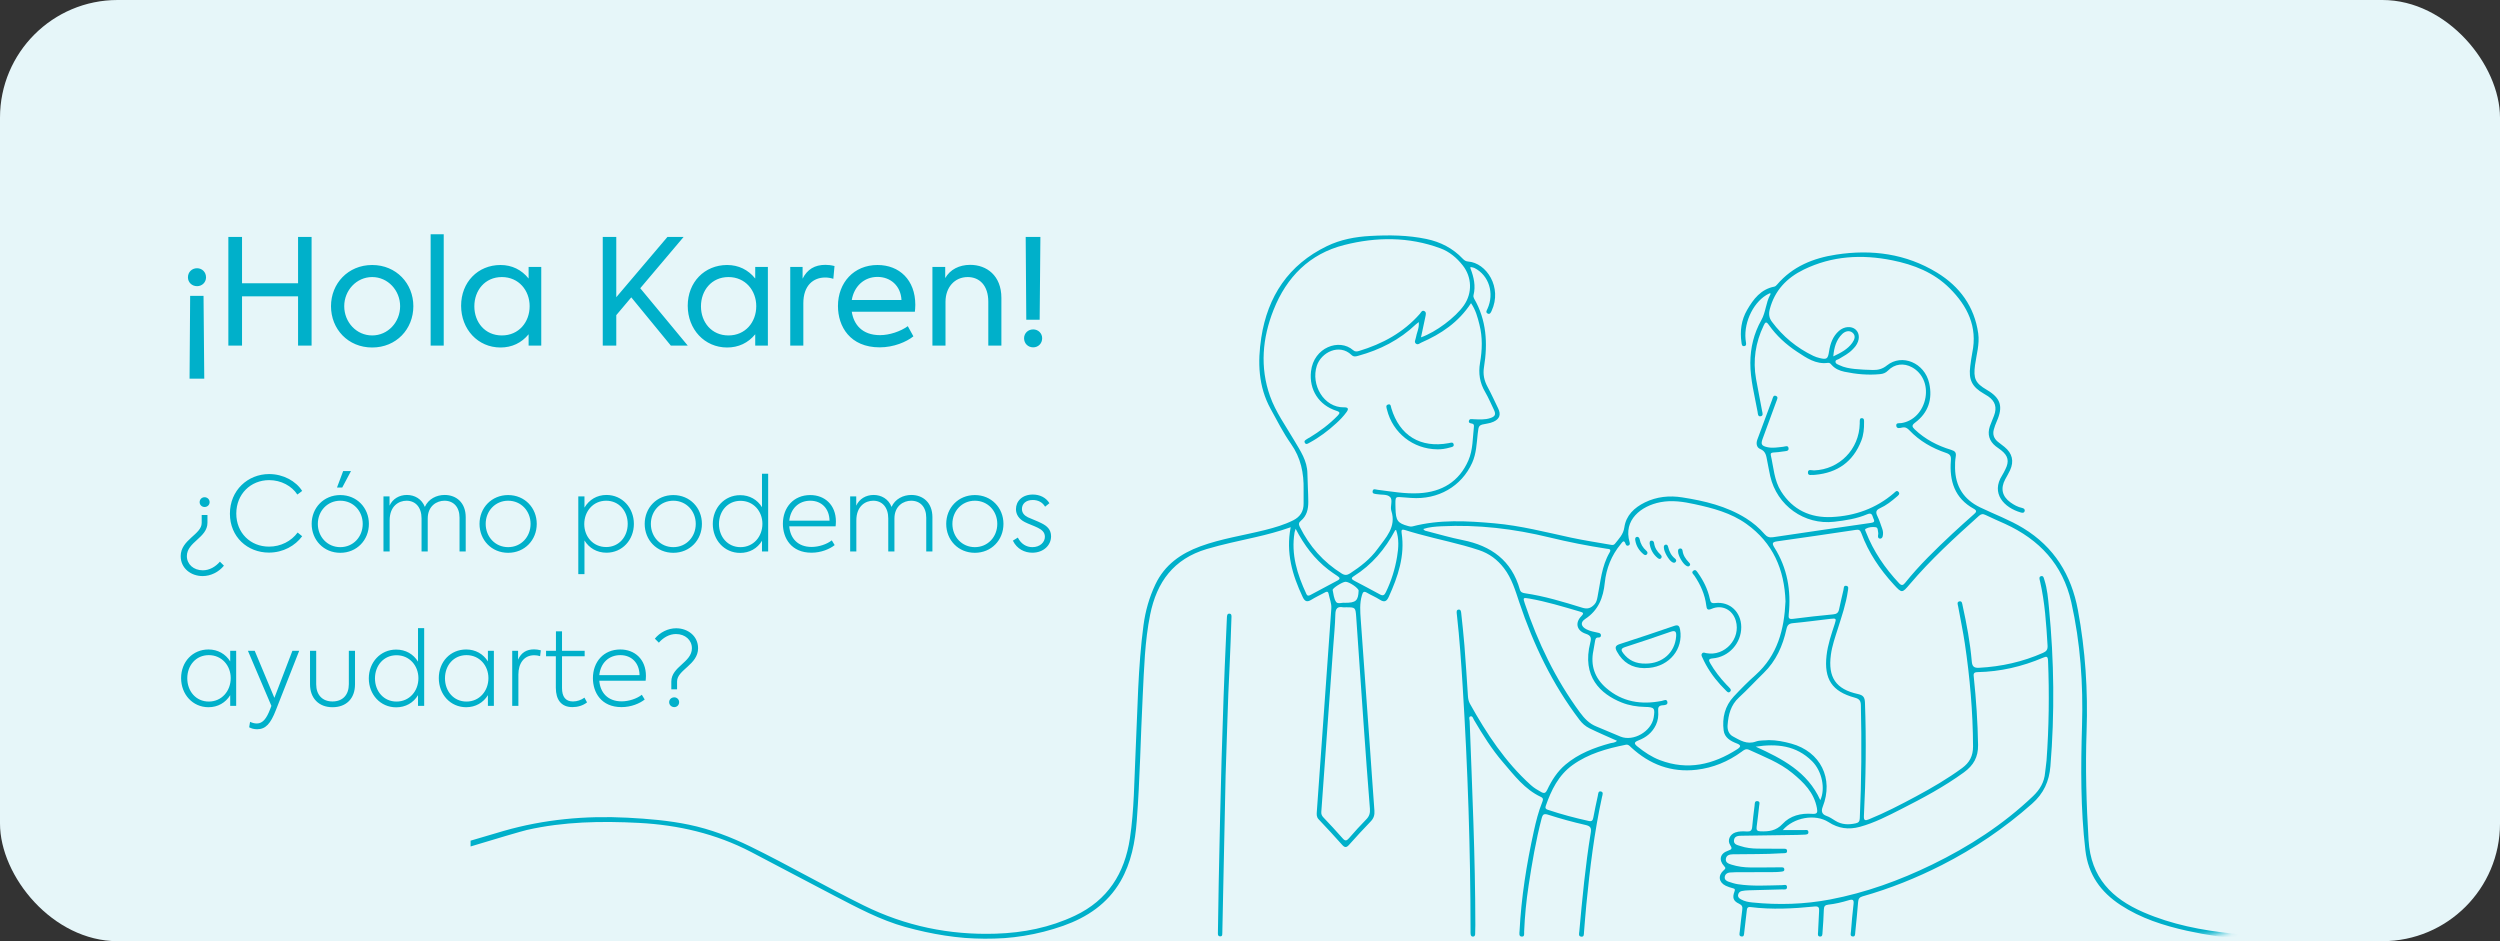 
<svg width="340" height="128" viewBox="0 0 340 128" fill="none" xmlns="http://www.w3.org/2000/svg">
	<rect x="0" y="0" width="340" height="128" fill="#333333" stroke="none"/>
	<rect width="340" height="128" rx="16" fill="#E6F6F9"/>
	<mask id="mask0" mask-type="alpha" maskUnits="userSpaceOnUse" x="0" y="0" width="312" height="128">
	<rect width="312" height="128" rx="16" fill="#E6F6F9"/>
	</mask>
	<g mask="url(#mask0)">
	<g clip-path="url(#clip0)">
	<path d="M19.059 128.333C21.319 126.875 66.995 113.433 68.5 113.005C74.013 111.422 79.629 110.909 85.342 111.207C88.151 111.357 90.946 111.584 93.709 112.161C96.633 112.771 99.396 113.829 102.069 115.133C107.259 117.677 112.269 120.571 117.453 123.134C123.134 125.943 129.118 127.183 135.419 126.981C139.169 126.865 142.778 126.151 146.2 124.529C150.654 122.413 152.952 118.793 153.669 114.011C154.25 110.13 154.25 106.218 154.437 102.311C154.715 96.543 154.753 90.762 155.515 85.026C155.773 83.092 156.303 81.223 157.142 79.458C158.401 76.817 160.583 75.28 163.249 74.3C166.096 73.255 169.098 72.82 172.022 72.087C173.352 71.75 174.663 71.373 175.889 70.757C176.838 70.277 177.309 69.518 177.29 68.454C177.277 67.831 177.277 67.208 177.29 66.591C177.335 64.34 176.916 62.263 175.573 60.362C174.521 58.87 173.688 57.215 172.803 55.606C171.125 52.55 171.022 49.254 171.532 45.925C172.403 40.286 175.25 36.004 180.447 33.48C182.3 32.578 184.314 32.201 186.36 32.091C188.917 31.948 191.467 31.974 193.984 32.5C195.895 32.896 197.58 33.752 198.942 35.193C199.149 35.407 199.355 35.549 199.672 35.569C202.138 35.744 204.352 39.066 202.854 42.291C202.751 42.518 202.609 42.823 202.286 42.622C202.028 42.46 202.189 42.22 202.293 42.006C203.261 39.871 202.493 37.451 200.537 36.451C200.427 36.393 200.292 36.38 200.175 36.347C200.111 36.335 200.04 36.328 199.975 36.315C199.982 36.38 199.988 36.451 199.988 36.516C200.44 37.691 200.718 38.891 200.395 40.156C200.363 40.293 200.401 40.474 200.472 40.598C202.17 43.531 202.351 46.691 201.822 49.935C201.66 50.915 201.847 51.758 202.306 52.608C202.822 53.562 203.268 54.555 203.745 55.535C204.158 56.378 203.958 56.975 203.113 57.358C202.854 57.475 202.577 57.553 202.299 57.598C201.086 57.806 201.105 57.799 200.969 58.993C200.821 60.33 200.782 61.686 200.214 62.945C198.762 66.156 195.585 67.986 191.919 67.72C191.686 67.701 191.454 67.675 191.221 67.668C189.698 67.597 189.749 67.266 189.788 69.115C189.827 70.822 190.079 71.146 191.499 71.542C191.699 71.6 191.893 71.646 192.106 71.588C195.792 70.627 199.523 70.841 203.255 71.172C206.786 71.484 210.214 72.373 213.668 73.119C215.456 73.502 217.27 73.774 219.071 74.092C219.278 74.131 219.478 74.151 219.633 73.949C220.162 73.268 220.769 72.71 220.911 71.724C221.143 70.095 222.254 69.044 223.7 68.33C225.314 67.539 227.044 67.37 228.767 67.642C231.808 68.116 234.797 68.823 237.463 70.491C238.412 71.088 239.258 71.802 239.987 72.645C240.31 73.022 240.639 73.132 241.13 73.061C245.565 72.399 250.007 71.756 254.448 71.114C254.79 71.062 255.016 70.978 254.809 70.582C254.629 70.231 254.667 69.628 253.957 69.933C252.518 70.549 250.981 70.783 249.445 70.958C245.384 71.419 241.659 68.752 240.749 64.749C240.594 64.067 240.484 63.373 240.342 62.692C240.207 62.049 240.187 61.387 239.387 61.063C238.903 60.868 238.799 60.317 239 59.778C239.677 57.961 240.349 56.138 241.027 54.321C241.111 54.094 241.162 53.718 241.504 53.834C241.898 53.971 241.685 54.308 241.595 54.561C240.975 56.261 240.349 57.961 239.723 59.661C239.445 60.414 239.568 60.635 240.336 60.81C241.059 60.979 241.769 60.836 242.492 60.764C242.763 60.739 243.196 60.505 243.247 60.972C243.293 61.394 242.821 61.342 242.544 61.394C242.085 61.478 241.621 61.511 241.162 61.543C240.904 61.562 240.768 61.653 240.833 61.926C241.214 63.581 241.278 65.332 242.227 66.825C243.835 69.362 246.23 70.452 249.129 70.316C252.266 70.166 255.139 69.154 257.566 67.065C257.753 66.903 257.953 66.611 258.205 66.903C258.438 67.175 258.166 67.376 257.973 67.539C257.269 68.149 256.533 68.733 255.687 69.115C255.126 69.368 255.068 69.667 255.326 70.192C255.597 70.751 255.784 71.347 255.991 71.931C256.107 72.256 256.126 72.593 256.049 72.924C256.004 73.112 255.888 73.268 255.675 73.255C255.442 73.242 255.397 73.067 255.41 72.866C255.423 72.71 255.468 72.548 255.429 72.405C255.371 72.146 255.423 71.743 255.081 71.698C254.629 71.639 254.145 71.685 253.731 71.918C253.576 72.003 253.699 72.204 253.757 72.34C254.79 74.981 256.352 77.272 258.283 79.329C258.599 79.659 258.812 79.621 259.083 79.283C261.026 76.856 263.26 74.702 265.526 72.58C266.488 71.678 267.475 70.809 268.457 69.933C268.76 69.667 268.922 69.459 268.444 69.2C265.829 67.766 265.1 65.404 265.319 62.627C265.364 62.017 265.229 61.783 264.648 61.589C262.769 60.953 261.071 59.986 259.683 58.526C259.399 58.227 259.128 58.046 258.676 58.15C258.418 58.208 257.953 58.351 257.895 57.922C257.831 57.455 258.302 57.578 258.58 57.54C260.239 57.293 261.543 55.917 261.866 54.062C262.162 52.329 261.452 50.733 260.039 49.954C258.915 49.338 257.676 49.474 256.772 50.395C256.449 50.72 256.114 50.843 255.687 50.882C254.054 51.044 252.44 50.889 250.846 50.558C250.174 50.415 249.568 50.156 249.103 49.63C248.967 49.474 248.844 49.312 248.593 49.351C246.934 49.578 245.675 48.669 244.403 47.839C242.905 46.853 241.588 45.652 240.549 44.173C240.187 43.654 240.058 43.855 239.858 44.277C238.748 46.587 238.373 49.007 238.825 51.538C239.084 52.991 239.38 54.438 239.645 55.891C239.697 56.151 239.845 56.534 239.458 56.612C239.058 56.69 239.077 56.274 239.032 56.015C238.632 53.802 238.038 51.615 238.044 49.338C238.057 47.281 238.528 45.334 239.542 43.537C240.149 42.466 240.149 41.182 240.736 40.111C240.788 40.033 240.846 39.949 240.749 39.884C240.717 39.864 240.633 39.916 240.575 39.936C238.593 40.883 237.166 43.667 237.392 46.133C237.405 46.262 237.424 46.392 237.444 46.515C237.476 46.749 237.541 47.028 237.211 47.073C236.889 47.112 236.869 46.807 236.843 46.587C236.617 45.029 236.811 43.524 237.605 42.155C238.464 40.675 239.471 39.339 241.304 38.982C241.44 38.956 241.575 38.833 241.672 38.716C243.79 36.231 246.611 35.102 249.71 34.628C254.545 33.882 259.199 34.492 263.441 37.081C266.514 38.962 268.515 41.675 269.038 45.334C269.244 46.801 268.799 48.215 268.605 49.649C268.36 51.486 268.644 52.108 270.213 53.023C272.098 54.127 272.459 55.288 271.555 57.312C271.4 57.663 271.265 58.033 271.162 58.403C270.974 59.071 271.168 59.629 271.697 60.07C271.994 60.317 272.317 60.537 272.614 60.784C273.673 61.647 273.938 62.724 273.363 63.963C273.169 64.385 272.924 64.787 272.705 65.196C272.046 66.423 272.291 67.513 273.421 68.324C273.905 68.668 274.422 68.96 275.016 69.083C275.235 69.128 275.422 69.265 275.351 69.518C275.274 69.784 275.035 69.758 274.835 69.699C272.543 69.044 270.729 67.091 272.291 64.651C272.459 64.392 272.588 64.106 272.73 63.827C273.279 62.743 273.118 61.997 272.162 61.238C271.923 61.044 271.652 60.881 271.413 60.687C270.535 59.986 270.258 59.058 270.619 57.981C270.787 57.494 271.007 57.02 271.187 56.534C271.614 55.418 271.355 54.568 270.387 53.899C270.193 53.77 269.993 53.653 269.793 53.536C268.198 52.621 267.708 51.641 267.953 49.812C268.037 49.195 268.108 48.579 268.231 47.969C268.967 44.426 267.572 41.623 265.164 39.215C263.008 37.061 260.277 35.991 257.34 35.4C253.208 34.57 249.167 34.79 245.32 36.659C243.009 37.782 241.349 39.501 240.685 42.071C240.523 42.7 240.588 43.232 240.975 43.751C242.473 45.763 244.345 47.307 246.598 48.391C246.876 48.527 247.172 48.624 247.476 48.696C248.444 48.929 248.593 48.806 248.748 47.813C248.909 46.742 249.258 45.743 250.097 45.003C250.807 44.374 251.801 44.316 252.369 44.822C252.95 45.347 252.95 46.269 252.35 47.08C252.227 47.242 252.079 47.391 251.937 47.541C251.407 48.092 250.736 48.429 250.097 48.819C249.916 48.929 249.58 48.929 249.632 49.247C249.671 49.5 249.948 49.559 250.155 49.662C250.813 49.987 251.536 50.103 252.247 50.181C253.066 50.266 253.893 50.298 254.719 50.318C255.416 50.331 256.017 50.188 256.624 49.695C258.67 48.053 261.749 49.344 262.369 52.108C262.853 54.263 262.259 56.125 260.458 57.475C259.974 57.838 260.019 58.033 260.407 58.403C261.827 59.752 263.512 60.622 265.358 61.18C265.887 61.342 266.075 61.55 265.978 62.108C265.894 62.614 265.874 63.139 265.887 63.658C265.933 66.144 267.049 67.921 269.315 69.012C271.265 69.952 273.311 70.699 275.171 71.834C279.36 74.391 281.704 78.174 282.595 82.962C283.608 88.413 283.97 93.896 283.776 99.437C283.602 104.381 283.744 109.319 284.047 114.27C284.357 119.357 287.217 122.206 291.516 124.068C295.37 125.742 299.45 126.521 303.588 126.962C310.263 127.676 316.932 127.598 323.588 126.676C329.953 125.794 336.099 124.042 342.135 121.875C347.99 119.779 353.749 117.411 359.733 115.704C364.187 114.439 368.719 113.569 373.342 113.245C373.555 113.232 373.897 113.05 373.961 113.465C374.026 113.881 373.703 113.829 373.458 113.848C365.362 114.406 357.706 116.749 350.166 119.578C344.394 121.745 338.63 123.945 332.645 125.495C326.519 127.085 320.302 127.935 313.975 128.026C308.417 128.104 302.885 127.792 297.436 126.586C294.247 125.878 291.155 124.892 288.392 123.082C285.713 121.323 284.002 118.974 283.615 115.659C282.95 110.001 282.988 104.336 283.156 98.658C283.324 93.013 282.937 87.426 281.697 81.905C280.542 76.772 277.359 73.385 272.698 71.25C271.807 70.841 270.897 70.465 270.019 70.03C269.651 69.849 269.419 69.907 269.128 70.166C265.836 73.119 262.576 76.097 259.709 79.478C258.683 80.685 258.657 80.704 257.547 79.491C255.662 77.434 254.112 75.15 253.144 72.515C252.983 72.074 252.802 71.996 252.363 72.068C248.819 72.6 245.268 73.119 241.717 73.618C241.091 73.709 240.93 73.846 241.317 74.462C243.073 77.246 243.609 80.308 243.267 83.553C243.209 84.072 243.293 84.234 243.861 84.163C245.675 83.922 247.495 83.728 249.322 83.553C249.781 83.507 250.019 83.338 250.11 82.884C250.291 81.995 250.51 81.119 250.71 80.237C250.762 79.997 250.71 79.621 251.072 79.666C251.478 79.718 251.349 80.088 251.311 80.36C251.059 82.138 250.471 83.832 249.935 85.532C249.567 86.693 249.161 87.842 248.999 89.055C248.593 92.124 249.671 93.733 252.679 94.389C253.409 94.551 253.609 94.837 253.635 95.563C253.822 100.696 253.757 105.822 253.493 110.948C253.46 111.597 253.647 111.642 254.17 111.428C256.372 110.533 258.483 109.436 260.574 108.313C262.737 107.152 264.848 105.919 266.836 104.466C267.869 103.707 268.334 102.811 268.334 101.52C268.315 96.822 267.908 92.15 267.217 87.511C266.965 85.824 266.61 84.15 266.307 82.469C266.262 82.229 266.107 81.885 266.443 81.794C266.849 81.684 266.856 82.093 266.914 82.352C267.463 84.857 267.94 87.381 268.16 89.938C268.218 90.625 268.444 90.859 269.154 90.82C272.175 90.658 275.074 90.015 277.85 88.789C278.314 88.581 278.502 88.348 278.469 87.809C278.289 84.857 278.108 81.911 277.437 79.024C277.378 78.777 277.256 78.44 277.585 78.355C277.921 78.271 277.959 78.628 278.037 78.868C278.437 80.114 278.54 81.411 278.663 82.696C279.36 89.853 279.444 97.023 278.857 104.2C278.689 106.27 277.94 107.911 276.352 109.313C272.614 112.622 268.528 115.393 264.086 117.651C260.626 119.409 257.037 120.85 253.305 121.907C252.892 122.024 252.737 122.232 252.705 122.666C252.602 124.036 252.453 125.398 252.318 126.767C252.292 127.007 252.337 127.384 251.988 127.364C251.556 127.338 251.711 126.942 251.73 126.689C251.833 125.45 251.924 124.211 252.079 122.978C252.156 122.361 251.982 122.264 251.42 122.433C250.51 122.712 249.574 122.932 248.625 123.036C248.212 123.082 248.057 123.263 248.044 123.685C248.012 124.723 247.941 125.755 247.863 126.787C247.844 127.027 247.883 127.39 247.521 127.371C247.153 127.351 247.243 127.007 247.256 126.754C247.302 125.794 247.34 124.84 247.398 123.88C247.431 123.419 247.302 123.231 246.792 123.283C243.887 123.575 240.975 123.731 238.064 123.361C237.644 123.309 237.592 123.542 237.56 123.854C237.45 124.834 237.341 125.813 237.218 126.787C237.186 127.033 237.218 127.403 236.863 127.364C236.443 127.325 236.585 126.942 236.611 126.676C236.714 125.697 236.818 124.717 236.947 123.744C237.005 123.328 236.934 123.101 236.514 122.907C235.733 122.55 235.572 122.082 235.882 121.271C235.998 120.96 235.953 120.869 235.656 120.798C235.333 120.713 235.01 120.61 234.707 120.467C233.745 120.006 233.609 119.065 234.423 118.358C234.668 118.144 234.745 118.066 234.481 117.787C233.712 116.963 233.925 116.061 235.01 115.698C235.565 115.509 235.597 115.38 235.288 114.899C234.894 114.277 235.268 113.478 235.991 113.219C236.514 113.031 237.063 113.05 237.599 113.083C238.044 113.109 238.251 112.953 238.296 112.486C238.38 111.506 238.503 110.526 238.625 109.553C238.657 109.3 238.599 108.891 239.038 108.956C239.413 109.014 239.271 109.358 239.245 109.598C239.142 110.552 239.032 111.506 238.903 112.453C238.845 112.888 238.974 113.05 239.432 113.063C240.555 113.096 241.55 112.998 242.421 112.057C243.473 110.915 244.939 110.572 246.469 110.682C247.16 110.727 247.211 110.5 247.101 109.897C246.708 107.775 245.294 106.399 243.738 105.121C241.995 103.694 239.903 102.915 237.889 101.981C237.424 101.766 237.166 102.013 236.856 102.24C235.023 103.577 232.989 104.42 230.743 104.686C227.289 105.089 224.345 103.966 221.821 101.63C221.615 101.435 221.453 101.215 221.105 101.286C218.535 101.805 216.024 102.493 213.855 104.057C211.944 105.439 210.969 107.457 210.22 109.611C210.117 109.916 210.227 110.033 210.485 110.124C212.318 110.74 214.191 111.24 216.082 111.655C216.502 111.746 216.618 111.571 216.689 111.201C216.876 110.208 217.083 109.222 217.302 108.236C217.36 107.983 217.334 107.548 217.728 107.639C218.109 107.723 217.935 108.112 217.877 108.372C216.818 113.212 216.224 118.124 215.74 123.049C215.617 124.289 215.533 125.528 215.424 126.767C215.398 127.027 215.469 127.436 215.043 127.384C214.636 127.338 214.759 126.962 214.784 126.689C215.191 122.199 215.611 117.709 216.34 113.264C216.457 112.57 216.289 112.343 215.598 112.187C213.913 111.804 212.241 111.344 210.601 110.818C210.001 110.623 209.82 110.708 209.665 111.292C208.878 114.303 208.355 117.365 207.89 120.441C207.574 122.517 207.367 124.607 207.283 126.702C207.27 126.968 207.38 127.384 206.98 127.377C206.528 127.371 206.644 126.923 206.657 126.644C206.889 122.05 207.612 117.527 208.6 113.044C208.897 111.701 209.226 110.37 209.743 109.092C209.852 108.813 209.943 108.56 209.568 108.385C207.36 107.36 205.94 105.452 204.41 103.674C202.887 101.909 201.654 99.93 200.466 97.919C200.343 97.718 200.279 97.335 199.969 97.432C199.717 97.51 199.865 97.841 199.872 98.055C200.214 107.301 200.64 116.541 200.647 125.794C200.647 126.209 200.634 126.625 200.621 127.04C200.614 127.202 200.55 127.358 200.363 127.377C200.137 127.403 200.033 127.254 200.007 127.059C199.988 126.904 199.995 126.748 199.995 126.592C199.988 115.496 199.614 104.414 198.923 93.344C198.723 90.113 198.503 86.881 198.142 83.663C198.135 83.585 198.122 83.507 198.116 83.429C198.097 83.222 198.071 82.962 198.329 82.91C198.645 82.845 198.703 83.131 198.723 83.365C198.878 84.831 199.046 86.304 199.162 87.77C199.343 90.067 199.491 92.371 199.64 94.668C199.665 95.038 199.73 95.375 199.911 95.706C202.177 99.768 204.707 103.629 208.193 106.769C208.619 107.158 209.103 107.438 209.601 107.717C210.02 107.95 210.22 107.846 210.42 107.418C211.034 106.12 211.796 104.92 212.906 103.986C214.688 102.487 216.799 101.682 219.006 101.079C219.297 101.001 219.633 101.04 219.91 100.748C218.658 100.183 217.405 99.658 216.192 99.061C215.611 98.775 215.178 98.386 214.797 97.88C211.124 93.052 208.548 87.66 206.625 81.924C206.082 80.308 205.611 78.667 204.539 77.272C203.642 76.104 202.551 75.286 201.15 74.819C198.452 73.917 195.656 73.385 192.926 72.626C192.306 72.451 191.68 72.282 191.066 72.081C190.66 71.951 190.556 72.074 190.621 72.47C191.092 75.585 190.13 78.401 188.871 81.171C188.568 81.84 188.239 81.937 187.638 81.548C187.096 81.197 186.489 80.957 185.934 80.626C185.469 80.347 185.353 80.51 185.218 80.97C184.895 82.073 184.985 83.17 185.063 84.286C185.463 89.788 185.863 95.297 186.251 100.8C186.476 103.953 186.683 107.107 186.922 110.26C186.967 110.844 186.825 111.292 186.412 111.72C185.405 112.758 184.43 113.829 183.462 114.906C183.126 115.282 182.894 115.302 182.539 114.906C181.493 113.725 180.415 112.57 179.337 111.428C179.046 111.123 179.059 110.786 179.085 110.416C179.472 104.965 179.859 99.508 180.253 94.058C180.524 90.288 180.795 86.511 181.06 82.742C181.105 82.054 180.821 81.424 180.692 80.763C180.608 80.341 180.363 80.477 180.124 80.607C179.53 80.925 178.923 81.21 178.355 81.561C177.787 81.911 177.471 81.84 177.167 81.197C175.76 78.219 174.856 75.156 175.534 71.704C173.901 72.282 172.319 72.697 170.725 73.061C168.517 73.567 166.296 74.021 164.114 74.67C159.615 76.006 157.316 79.153 156.419 83.598C155.689 87.225 155.599 90.904 155.412 94.577C155.121 100.268 155.037 105.971 154.598 111.655C154.379 114.517 153.85 117.32 152.397 119.844C150.622 122.913 147.846 124.756 144.612 125.904C137.485 128.422 130.312 128.059 123.14 126.073C119.68 125.113 116.542 123.413 113.379 121.771C109.622 119.824 105.891 117.819 102.14 115.866C97.363 113.381 92.25 112.194 86.898 111.915C81.779 111.649 76.685 111.733 71.656 112.875C69.061 113.465 21.693 128 19.073 129.125C19.059 128.846 19.059 128.593 19.059 128.333ZM193.255 45.879C195.288 45.166 197.942 43.167 199.091 41.526C200.253 39.858 200.195 37.704 198.936 36.101C198.122 35.063 197.122 34.226 195.895 33.772C191.589 32.175 187.161 32.214 182.797 33.324C178.103 34.518 174.966 37.678 173.197 42.161C171.687 45.983 171.332 49.928 172.719 53.861C173.488 56.034 174.863 57.929 176.025 59.914C176.845 61.316 177.781 62.633 177.807 64.385C177.826 65.676 177.923 66.968 177.929 68.265C177.929 69.265 177.716 70.173 176.909 70.835C176.619 71.075 176.599 71.308 176.767 71.639C178.091 74.3 179.969 76.441 182.493 78.011C182.913 78.271 183.223 78.225 183.61 77.979C185.024 77.058 186.367 76.019 187.354 74.65C188.458 73.119 189.937 71.691 189.22 69.466C189.026 68.862 189.465 68.025 189.052 67.597C188.646 67.175 187.839 67.325 187.206 67.201C186.967 67.156 186.612 67.169 186.677 66.792C186.748 66.41 187.064 66.572 187.309 66.604C189.201 66.838 191.099 67.188 193.01 67.078C196.082 66.903 198.439 65.521 199.704 62.607C200.33 61.16 200.279 59.571 200.453 58.026C200.472 57.832 200.44 57.656 200.208 57.611C199.975 57.566 199.685 57.533 199.782 57.209C199.865 56.923 200.156 57.001 200.382 57.014C201.157 57.04 201.931 57.111 202.687 56.858C203.364 56.631 203.474 56.346 203.158 55.697C202.77 54.905 202.435 54.088 201.989 53.328C201.247 52.07 201.04 50.785 201.286 49.331C201.583 47.618 201.641 45.873 201.208 44.16C200.956 43.148 200.685 42.142 200.059 41.233C198.361 43.829 195.992 45.419 193.294 46.593C193.074 46.691 192.842 46.937 192.583 46.749C192.28 46.522 192.512 46.223 192.551 45.957C192.661 45.27 193.042 44.634 192.951 43.803C192.771 43.946 192.667 44.011 192.577 44.095C190.337 46.236 187.671 47.579 184.714 48.391C184.391 48.481 184.107 48.566 183.797 48.267C182.151 46.691 179.685 47.904 179.085 49.753C178.258 52.303 180.014 55.45 182.797 55.398C183.358 55.385 183.449 55.606 183.126 56.047C182.713 56.618 182.229 57.118 181.712 57.585C180.602 58.604 179.408 59.499 178.084 60.213C177.884 60.317 177.639 60.511 177.471 60.245C177.271 59.921 177.619 59.817 177.813 59.668C177.89 59.603 177.994 59.577 178.084 59.519C179.479 58.669 180.783 57.708 181.925 56.527C182.248 56.19 182.274 56.034 181.757 55.872C179.362 55.1 178.013 53.004 178.297 50.499C178.665 47.229 182.151 45.977 184.03 47.625C184.288 47.852 184.533 47.819 184.817 47.735C188.013 46.768 190.86 45.23 193.1 42.681C193.255 42.499 193.384 42.155 193.694 42.298C194.017 42.447 193.907 42.797 193.855 43.063C193.662 43.965 193.468 44.867 193.255 45.879ZM242.828 81.788C242.686 77.453 241.117 73.826 237.521 71.257C235.417 69.751 232.964 69.109 230.485 68.57C228.942 68.233 227.399 67.993 225.811 68.298C223.19 68.804 220.737 70.712 221.627 73.735C221.679 73.917 221.686 74.112 221.466 74.196C221.292 74.267 221.143 74.164 221.092 74.014C220.866 73.314 220.646 73.722 220.414 74.008C219.155 75.533 218.451 77.311 218.251 79.244C218.045 81.295 217.38 83.001 215.585 84.182C214.881 84.643 215.017 85.214 215.779 85.597C216.269 85.843 216.805 85.934 217.334 86.051C217.515 86.09 217.702 86.135 217.728 86.362C217.754 86.589 217.606 86.713 217.405 86.7C216.992 86.674 216.966 86.966 216.915 87.251C216.844 87.66 216.786 88.069 216.702 88.478C216.276 90.528 216.902 92.234 218.445 93.571C220.64 95.472 223.216 95.875 225.998 95.323C226.269 95.271 226.682 95.005 226.766 95.472C226.844 95.894 226.372 95.901 226.095 95.92C225.559 95.959 225.475 96.245 225.514 96.699C225.565 97.348 225.494 97.984 225.204 98.593C224.707 99.638 223.868 100.3 222.828 100.696C222.17 100.949 222.241 101.163 222.712 101.539C223.642 102.292 224.623 102.947 225.746 103.376C229.529 104.816 232.983 103.992 236.269 101.89C236.798 101.552 236.785 101.325 236.191 101.105C235.339 100.78 234.539 100.313 234.416 99.34C234.197 97.627 234.584 96.024 235.785 94.733C236.734 93.714 237.721 92.715 238.761 91.793C241.75 89.114 242.654 85.616 242.828 81.788ZM242.46 112.894C243.473 112.894 244.429 112.901 245.378 112.888C245.61 112.888 245.894 112.804 245.939 113.122C245.991 113.498 245.662 113.498 245.41 113.511C245.074 113.537 244.739 113.543 244.403 113.55C241.905 113.589 239.4 113.615 236.902 113.66C236.43 113.667 235.882 113.673 235.817 114.283C235.759 114.861 236.327 114.938 236.721 115.068C237.457 115.315 238.231 115.399 239.006 115.412C240.168 115.425 241.33 115.425 242.486 115.432C242.712 115.432 243.015 115.38 243.041 115.698C243.073 116.093 242.731 116.016 242.486 116.041C242.408 116.048 242.331 116.041 242.253 116.048C240.065 116.197 237.87 116.139 235.681 116.184C235.255 116.191 234.803 116.282 234.72 116.781C234.629 117.32 235.107 117.469 235.488 117.592C236.327 117.858 237.205 117.969 238.083 117.975C239.452 117.988 240.814 117.962 242.182 117.956C242.389 117.956 242.634 117.93 242.666 118.209C242.705 118.501 242.46 118.52 242.253 118.546C241.969 118.572 241.685 118.605 241.408 118.605C239.6 118.617 237.799 118.617 235.991 118.624C235.733 118.624 235.475 118.637 235.223 118.663C234.887 118.702 234.629 118.897 234.571 119.234C234.506 119.61 234.771 119.805 235.081 119.909C235.494 120.045 235.914 120.188 236.346 120.253C238.348 120.558 240.362 120.415 242.369 120.382C242.615 120.376 243.034 120.214 243.034 120.655C243.034 121.07 242.621 120.953 242.363 120.96C240.839 121.012 239.322 121.038 237.799 121.083C237.489 121.09 237.186 121.122 236.882 121.181C236.605 121.232 236.424 121.44 236.379 121.713C236.327 122.011 236.54 122.186 236.779 122.316C237.263 122.589 237.799 122.686 238.335 122.738C241.872 123.095 245.41 122.991 248.89 122.329C253.725 121.408 258.334 119.74 262.763 117.586C267.779 115.146 272.427 112.148 276.488 108.281C277.43 107.379 278.03 106.367 278.134 105.063C278.179 104.524 278.289 103.986 278.327 103.447C278.657 98.924 278.715 94.395 278.534 89.86C278.508 89.269 278.353 89.23 277.863 89.444C275.009 90.658 272.033 91.352 268.928 91.41C268.36 91.423 268.392 91.696 268.437 92.098C268.76 95.161 268.967 98.237 269.018 101.319C269.044 102.96 268.399 104.089 267.101 105.037C264.415 106.99 261.504 108.547 258.56 110.039C256.746 110.961 254.939 111.902 252.95 112.447C251.407 112.869 250.032 112.68 248.677 111.804C246.85 110.636 243.919 111.181 242.46 112.894ZM240.562 100.657C241.608 100.657 242.621 100.858 243.615 101.131C247.592 102.227 249.406 105.88 247.889 109.728C247.682 110.254 247.715 110.721 248.393 110.961C248.825 111.11 249.219 111.383 249.613 111.629C250.484 112.168 251.414 112.187 252.376 111.973C252.763 111.889 252.912 111.72 252.931 111.298C253.163 106.172 253.196 101.046 253.079 95.914C253.066 95.271 252.847 95.044 252.247 94.882C249.148 94.038 248.05 92.358 248.412 89.139C248.58 87.66 249.064 86.265 249.522 84.863C249.768 84.117 249.722 84.072 248.935 84.163C247.243 84.357 245.559 84.591 243.861 84.747C243.293 84.799 243.08 85 242.957 85.558C242.46 87.822 241.556 89.879 239.858 91.527C238.728 92.624 237.663 93.792 236.501 94.856C235.378 95.888 235.055 97.205 234.952 98.626C234.907 99.249 235.107 99.846 235.681 100.157C236.643 100.676 237.573 101.293 238.793 100.851C239.342 100.657 239.968 100.715 240.562 100.657ZM183.042 82.592C182.913 82.592 182.784 82.612 182.655 82.592C181.899 82.456 181.628 82.748 181.609 83.54C181.57 85.039 181.422 86.537 181.312 88.03C180.776 95.492 180.24 102.954 179.698 110.409C179.672 110.727 179.775 110.948 179.982 111.168C180.867 112.109 181.757 113.044 182.603 114.017C182.932 114.4 183.139 114.367 183.449 114.011C184.217 113.135 184.992 112.265 185.805 111.441C186.225 111.019 186.354 110.585 186.309 109.994C185.999 106.127 185.715 102.253 185.444 98.379C185.101 93.552 184.779 88.724 184.443 83.897C184.346 82.592 184.333 82.592 183.042 82.592ZM193.565 71.944C193.739 72.217 193.939 72.204 194.107 72.249C195.708 72.658 197.296 73.132 198.91 73.45C202.796 74.222 205.585 76.221 206.702 80.185C206.812 80.561 207.083 80.639 207.399 80.685C210.065 81.074 212.635 81.859 215.191 82.651C215.908 82.871 216.353 82.709 216.824 82.222C217.121 81.918 217.186 81.554 217.263 81.178C217.677 79.127 217.812 77.006 218.903 75.143C219.2 74.637 218.781 74.67 218.484 74.624C215.882 74.222 213.3 73.716 210.743 73.093C205.901 71.912 201.002 71.328 196.018 71.575C195.217 71.62 194.398 71.665 193.565 71.944ZM223.706 96.141C222.615 96.115 221.55 95.946 220.536 95.537C217.702 94.402 215.088 92.04 216.282 87.381C216.444 86.758 216.379 86.427 215.669 86.194C214.423 85.785 214.171 84.701 215.062 83.799C215.475 83.377 215.294 83.3 214.868 83.176C212.59 82.514 210.33 81.814 207.987 81.405C207.135 81.256 207.102 81.275 207.373 82.073C209.149 87.381 211.544 92.364 214.868 96.887C215.482 97.718 216.147 98.425 217.121 98.808C218.225 99.242 219.297 99.748 220.401 100.183C222.144 100.877 224.565 99.482 224.894 97.614C225.114 96.309 225.004 96.167 223.706 96.141ZM189.872 72.081C189.788 72.1 189.749 72.1 189.743 72.113C188.387 74.67 186.58 76.817 184.114 78.362C183.642 78.654 183.894 78.822 184.204 78.991C185.366 79.608 186.528 80.211 187.684 80.847C188.129 81.094 188.303 80.899 188.491 80.51C189.227 78.985 189.724 77.388 190.001 75.721C190.208 74.501 190.285 73.281 189.872 72.081ZM176.206 71.912C176.122 72.204 176.083 72.295 176.063 72.386C175.56 75.383 176.425 78.115 177.665 80.775C177.807 81.081 177.994 81.035 178.226 80.912C179.453 80.256 180.679 79.595 181.906 78.946C182.293 78.738 182.235 78.563 181.906 78.349C181.473 78.063 181.054 77.771 180.641 77.46C178.775 76.013 177.38 74.177 176.206 71.912ZM238.78 101.546C242.376 103.187 245.823 104.952 247.56 108.82C248.283 107.269 247.799 104.874 246.443 103.525C244.287 101.371 241.627 101.111 238.78 101.546ZM182.9 81.982C184.411 81.982 184.714 81.703 184.772 80.334C184.785 79.99 183.462 79.095 182.977 79.121C182.551 79.147 181.196 79.997 181.241 80.243C181.351 80.795 181.409 81.418 181.706 81.859C181.938 82.19 182.539 81.924 182.9 81.982ZM249.329 48.468C250.387 47.962 251.285 47.495 251.904 46.632C252.221 46.191 252.427 45.646 251.943 45.243C251.498 44.88 250.93 45.049 250.542 45.425C249.729 46.217 249.438 47.229 249.329 48.468Z" fill="#00B0CA"/>
	<path d="M166.683 105.478C166.535 112.472 166.386 119.461 166.244 126.456C166.244 126.559 166.251 126.663 166.238 126.767C166.212 127.007 166.315 127.37 165.922 127.344C165.567 127.319 165.638 126.968 165.638 126.722C165.67 124.47 165.702 122.212 165.747 119.96C165.967 108.8 166.232 97.639 166.748 86.485C166.787 85.655 166.819 84.831 166.858 84C166.871 83.766 166.877 83.462 167.168 83.455C167.542 83.455 167.484 83.793 167.477 84.046C167.4 86.219 167.335 88.393 167.226 90.567C166.961 95.537 166.871 100.507 166.683 105.478Z" fill="#00B0CA"/>
	<path d="M246.882 64.573C246.83 64.58 246.779 64.593 246.727 64.586C246.417 64.547 245.907 64.755 245.881 64.314C245.843 63.723 246.411 63.989 246.708 63.976C250.168 63.846 252.853 61.102 252.924 57.611C252.924 57.533 252.918 57.455 252.924 57.377C252.937 57.15 252.899 56.845 253.234 56.871C253.544 56.891 253.512 57.196 253.512 57.416C253.525 58.273 253.454 59.129 253.137 59.934C252.027 62.795 249.897 64.294 246.882 64.573Z" fill="#00B0CA"/>
	<path d="M195.463 61.108C192.164 61.069 189.407 58.863 188.633 55.723C188.568 55.45 188.407 55.113 188.794 55.009C189.169 54.905 189.149 55.288 189.22 55.515C190.337 59.246 193.19 60.978 197.038 60.265C197.283 60.219 197.613 60.077 197.696 60.42C197.78 60.771 197.432 60.797 197.193 60.862C196.593 61.037 195.979 61.128 195.463 61.108Z" fill="#00B0CA"/>
	<path d="M236.811 85.272C236.824 87.465 235.139 89.353 232.925 89.542C232.325 89.594 232.363 89.801 232.589 90.197C233.183 91.235 233.913 92.163 234.726 93.039C234.881 93.208 235.049 93.37 235.21 93.539C235.365 93.701 235.488 93.876 235.288 94.071C235.075 94.278 234.913 94.097 234.765 93.954C233.687 92.903 232.751 91.741 232.015 90.418C231.84 90.1 231.679 89.775 231.531 89.444C231.447 89.263 231.317 89.061 231.485 88.867C231.653 88.659 231.853 88.789 232.053 88.828C234.565 89.308 236.785 86.862 236.069 84.416C235.636 82.923 234.197 82.19 232.783 82.8C232.221 83.04 232.112 82.845 232.053 82.352C231.873 80.853 231.272 79.523 230.433 78.284C230.298 78.089 229.981 77.875 230.278 77.629C230.614 77.356 230.788 77.732 230.937 77.94C231.692 79.004 232.26 80.159 232.538 81.444C232.634 81.885 232.712 82.08 233.261 82.015C235.249 81.775 236.798 83.228 236.811 85.272Z" fill="#00B0CA"/>
	<path d="M223.603 90.865C221.982 90.853 220.724 90.119 219.904 88.614C219.613 88.082 219.658 87.796 220.285 87.595C222.757 86.797 225.223 85.973 227.683 85.123C228.257 84.922 228.412 85.142 228.496 85.649C228.942 88.244 227.069 90.567 224.294 90.833C224.093 90.853 223.887 90.853 223.603 90.865ZM223.835 90.249C226.088 90.243 227.799 88.75 227.954 86.55C227.999 85.947 227.883 85.681 227.199 85.921C225.139 86.641 223.067 87.342 220.988 88.01C220.388 88.205 220.478 88.471 220.756 88.835C221.492 89.808 222.473 90.281 223.835 90.249Z" fill="#00B0CA"/>
	<path d="M222.686 73.008C222.88 73.047 222.957 73.184 222.99 73.34C223.119 73.969 223.422 74.481 223.9 74.903C224.048 75.033 224.126 75.202 223.99 75.377C223.848 75.559 223.674 75.5 223.519 75.377C222.925 74.89 222.531 74.274 222.402 73.508C222.357 73.262 222.37 73.034 222.686 73.008Z" fill="#00B0CA"/>
	<path d="M224.352 73.943C224.352 73.748 224.339 73.553 224.591 73.528C224.81 73.508 224.926 73.664 224.952 73.852C225.042 74.494 225.359 75.001 225.83 75.429C225.978 75.565 226.05 75.734 225.92 75.902C225.778 76.097 225.598 76.013 225.449 75.896C224.829 75.39 224.461 74.734 224.352 73.943Z" fill="#00B0CA"/>
	<path d="M226.288 74.507C226.262 74.313 226.301 74.124 226.508 74.073C226.734 74.021 226.818 74.196 226.869 74.384C227.018 74.994 227.276 75.545 227.78 75.948C227.934 76.071 228.038 76.233 227.902 76.408C227.741 76.616 227.547 76.538 227.36 76.415C226.927 76.129 226.301 75.026 226.288 74.507Z" fill="#00B0CA"/>
	<path d="M228.219 75.04C228.199 74.819 228.238 74.644 228.451 74.598C228.677 74.546 228.806 74.702 228.826 74.89C228.91 75.539 229.258 76.039 229.691 76.486C229.826 76.623 229.949 76.772 229.781 76.947C229.626 77.109 229.458 77.019 229.297 76.921C228.838 76.629 228.225 75.559 228.219 75.04Z" fill="#00B0CA"/>
	</g>
	</g>
	<path d="M27.822 67.622C27.458 67.622 27.15 67.902 27.15 68.294C27.15 68.672 27.458 68.952 27.822 68.952C28.2 68.952 28.508 68.672 28.508 68.294C28.508 67.916 28.2 67.622 27.822 67.622ZM28.214 70.044H27.43V71.122C27.43 72.69 24.574 73.39 24.574 75.63C24.574 77.31 25.988 78.346 27.556 78.346C28.662 78.346 29.754 77.8 30.454 76.932L29.908 76.386C29.32 77.072 28.494 77.562 27.584 77.562C26.324 77.562 25.414 76.736 25.414 75.63C25.414 73.698 28.214 73.138 28.214 71.094V70.044ZM36.574 75.154C38.52 75.154 40.144 74.216 41.096 72.928L40.48 72.424C39.598 73.614 38.17 74.342 36.588 74.342C34.054 74.342 32.136 72.466 32.136 69.848C32.136 67.188 34.096 65.298 36.602 65.298C38.24 65.298 39.682 66.096 40.438 67.258L41.096 66.768C40.256 65.438 38.534 64.472 36.602 64.472C33.718 64.472 31.268 66.67 31.268 69.862C31.268 73.026 33.662 75.154 36.574 75.154ZM45.83 66.306H46.544L47.734 64.066H46.67L45.83 66.306ZM46.278 75.182C48.532 75.182 50.17 73.446 50.17 71.248C50.17 69.064 48.532 67.328 46.278 67.328C44.024 67.328 42.386 69.064 42.386 71.248C42.386 73.446 44.024 75.182 46.278 75.182ZM46.278 74.412C44.528 74.412 43.226 73.012 43.226 71.248C43.226 69.498 44.528 68.098 46.278 68.098C48.042 68.098 49.33 69.498 49.33 71.248C49.33 73.012 48.042 74.412 46.278 74.412ZM60.467 67.314C59.375 67.314 58.269 67.846 57.779 68.938C57.359 67.846 56.379 67.314 55.343 67.314C54.293 67.314 53.397 67.846 52.977 68.77V67.51H52.151V75H52.991V70.786C52.991 68.784 54.265 68.098 55.287 68.098C56.533 68.098 57.331 69.022 57.331 70.506V75H58.171V70.52C58.171 68.784 59.431 68.098 60.439 68.098C61.685 68.098 62.497 68.952 62.497 70.408V75H63.337V70.338C63.337 68.378 62.077 67.314 60.467 67.314ZM69.106 75.182C71.36 75.182 72.998 73.446 72.998 71.248C72.998 69.064 71.36 67.328 69.106 67.328C66.852 67.328 65.214 69.064 65.214 71.248C65.214 73.446 66.852 75.182 69.106 75.182ZM69.106 74.412C67.356 74.412 66.054 73.012 66.054 71.248C66.054 69.498 67.356 68.098 69.106 68.098C70.87 68.098 72.158 69.498 72.158 71.248C72.158 73.012 70.87 74.412 69.106 74.412ZM82.484 67.314C81.182 67.314 80.118 67.958 79.488 69.036V67.51H78.648V78.08H79.488V73.502C80.118 74.538 81.182 75.168 82.484 75.168C84.626 75.168 86.208 73.432 86.208 71.248C86.208 69.064 84.626 67.314 82.484 67.314ZM82.442 74.398C80.664 74.398 79.46 72.984 79.46 71.276C79.46 69.54 80.664 68.098 82.442 68.098C84.178 68.098 85.368 69.498 85.368 71.248C85.368 72.998 84.178 74.398 82.442 74.398ZM91.57 75.182C93.824 75.182 95.462 73.446 95.462 71.248C95.462 69.064 93.824 67.328 91.57 67.328C89.316 67.328 87.678 69.064 87.678 71.248C87.678 73.446 89.316 75.182 91.57 75.182ZM91.57 74.412C89.82 74.412 88.518 73.012 88.518 71.248C88.518 69.498 89.82 68.098 91.57 68.098C93.334 68.098 94.622 69.498 94.622 71.248C94.622 73.012 93.334 74.412 91.57 74.412ZM103.631 64.43V68.98C103.001 67.958 101.951 67.342 100.663 67.342C98.521 67.342 96.939 69.078 96.939 71.262C96.939 73.446 98.507 75.196 100.663 75.196C101.937 75.196 103.001 74.594 103.631 73.544V75H104.471V64.43H103.631ZM100.705 74.412C98.969 74.412 97.779 73.012 97.779 71.262C97.779 69.512 98.969 68.112 100.705 68.112C102.469 68.112 103.687 69.526 103.687 71.234C103.687 72.984 102.469 74.412 100.705 74.412ZM113.683 70.926C113.683 68.658 112.157 67.328 110.197 67.328C107.929 67.328 106.473 69.008 106.473 71.234C106.473 73.18 107.607 75.168 110.365 75.168C111.681 75.168 112.857 74.664 113.515 74.132L113.123 73.488C112.451 74.02 111.359 74.384 110.379 74.384C108.475 74.384 107.467 73.18 107.341 71.584H113.641C113.655 71.416 113.683 71.234 113.683 70.926ZM110.197 68.098C111.709 68.098 112.787 69.134 112.815 70.814H107.341C107.509 69.19 108.615 68.098 110.197 68.098ZM123.939 67.314C122.847 67.314 121.741 67.846 121.251 68.938C120.831 67.846 119.851 67.314 118.815 67.314C117.765 67.314 116.869 67.846 116.449 68.77V67.51H115.623V75H116.463V70.786C116.463 68.784 117.737 68.098 118.759 68.098C120.005 68.098 120.803 69.022 120.803 70.506V75H121.643V70.52C121.643 68.784 122.903 68.098 123.911 68.098C125.157 68.098 125.969 68.952 125.969 70.408V75H126.809V70.338C126.809 68.378 125.549 67.314 123.939 67.314ZM132.578 75.182C134.832 75.182 136.47 73.446 136.47 71.248C136.47 69.064 134.832 67.328 132.578 67.328C130.324 67.328 128.686 69.064 128.686 71.248C128.686 73.446 130.324 75.182 132.578 75.182ZM132.578 74.412C130.828 74.412 129.526 73.012 129.526 71.248C129.526 69.498 130.828 68.098 132.578 68.098C134.342 68.098 135.63 69.498 135.63 71.248C135.63 73.012 134.342 74.412 132.578 74.412ZM140.397 75.168C141.909 75.168 142.945 74.16 142.945 72.942C142.945 72.018 142.399 71.528 141.629 71.15C141.027 70.842 140.299 70.59 139.795 70.352C139.291 70.1 138.983 69.736 138.983 69.218C138.983 68.546 139.487 68 140.453 68C141.167 68 141.769 68.294 142.133 68.91L142.721 68.434C142.245 67.65 141.391 67.258 140.467 67.258C139.025 67.258 138.171 68.154 138.171 69.246C138.171 69.974 138.577 70.59 139.361 70.996C139.865 71.262 140.635 71.514 141.153 71.78C141.685 72.046 142.105 72.382 142.105 72.998C142.105 73.74 141.447 74.412 140.397 74.412C139.599 74.412 138.857 73.978 138.423 73.11L137.751 73.53C138.311 74.678 139.361 75.168 140.397 75.168ZM31.308 88.51V89.952C30.678 88.944 29.628 88.328 28.354 88.328C26.212 88.328 24.63 89.994 24.63 92.22C24.63 94.446 26.212 96.182 28.354 96.182C29.628 96.182 30.678 95.566 31.308 94.544V96H32.12V88.51H31.308ZM28.396 95.412C26.646 95.412 25.47 93.998 25.47 92.248C25.47 90.498 26.646 89.098 28.396 89.098C30.16 89.098 31.378 90.512 31.378 92.22C31.378 93.97 30.16 95.412 28.396 95.412ZM39.766 88.51L37.316 94.908L34.642 88.51H33.718L36.91 96L36.727 96.476C36.266 97.68 35.748 98.394 34.935 98.394C34.572 98.394 34.291 98.296 34.011 98.17L33.886 98.912C34.166 99.066 34.544 99.178 34.964 99.178C36.126 99.178 36.797 98.436 37.526 96.56L40.69 88.51H39.766ZM45.215 96.182C47.119 96.182 48.281 94.978 48.281 93.074V88.51H47.441V93.046C47.441 94.502 46.615 95.398 45.215 95.398C43.843 95.398 43.003 94.502 43.003 93.06V88.51H42.163V93.074C42.163 94.95 43.353 96.182 45.215 96.182ZM56.849 85.43V89.98C56.218 88.958 55.169 88.342 53.88 88.342C51.739 88.342 50.157 90.078 50.157 92.262C50.157 94.446 51.724 96.196 53.88 96.196C55.154 96.196 56.218 95.594 56.849 94.544V96H57.688V85.43H56.849ZM53.922 95.412C52.187 95.412 50.996 94.012 50.996 92.262C50.996 90.512 52.187 89.112 53.922 89.112C55.687 89.112 56.904 90.526 56.904 92.234C56.904 93.984 55.687 95.412 53.922 95.412ZM66.355 88.51V89.952C65.725 88.944 64.675 88.328 63.401 88.328C61.259 88.328 59.677 89.994 59.677 92.22C59.677 94.446 61.259 96.182 63.401 96.182C64.675 96.182 65.725 95.566 66.355 94.544V96H67.167V88.51H66.355ZM63.443 95.412C61.693 95.412 60.517 93.998 60.517 92.248C60.517 90.498 61.693 89.098 63.443 89.098C65.207 89.098 66.425 90.512 66.425 92.22C66.425 93.97 65.207 95.412 63.443 95.412ZM69.661 96H70.501V91.73C70.501 90.246 71.243 89.112 72.657 89.112C72.923 89.112 73.189 89.154 73.455 89.238L73.553 88.44C73.231 88.356 72.909 88.314 72.629 88.314C71.635 88.314 70.879 88.748 70.459 89.714V88.51H69.661V96ZM79.486 94.88C79.038 95.202 78.492 95.398 77.918 95.398C76.91 95.398 76.434 94.74 76.434 93.578V89.252H79.514V88.51H76.434V85.864H75.608V88.51H74.264V89.252H75.594V93.55C75.594 95.132 76.308 96.168 77.848 96.168C78.562 96.168 79.29 95.958 79.836 95.524L79.486 94.88ZM87.847 91.926C87.847 89.658 86.321 88.328 84.361 88.328C82.093 88.328 80.637 90.008 80.637 92.234C80.637 94.18 81.771 96.168 84.529 96.168C85.845 96.168 87.021 95.664 87.679 95.132L87.287 94.488C86.615 95.02 85.523 95.384 84.543 95.384C82.639 95.384 81.631 94.18 81.505 92.584H87.805C87.819 92.416 87.847 92.234 87.847 91.926ZM84.361 89.098C85.873 89.098 86.951 90.134 86.979 91.814H81.505C81.673 90.19 82.779 89.098 84.361 89.098ZM91.299 93.746H92.083V92.668C92.083 91.1 94.939 90.4 94.939 88.16C94.939 86.48 93.525 85.444 91.957 85.444C90.851 85.444 89.759 85.99 89.059 86.858L89.605 87.404C90.193 86.718 91.033 86.228 91.929 86.228C93.189 86.228 94.099 87.054 94.099 88.16C94.099 90.092 91.299 90.652 91.299 92.696V93.746ZM91.705 96.168C92.055 96.168 92.363 95.888 92.363 95.496C92.363 95.118 92.055 94.838 91.705 94.838C91.313 94.838 91.005 95.118 91.005 95.496C91.005 95.874 91.313 96.168 91.705 96.168Z" fill="#00B0CA"/>
	<path d="M26.8 36.48C26.1 36.48 25.56 37 25.56 37.72C25.56 38.4 26.1 38.92 26.8 38.92C27.48 38.92 28.02 38.4 28.02 37.72C28.02 37 27.48 36.48 26.8 36.48ZM25.86 40.24L25.78 51.5H27.78L27.68 40.24H25.86ZM31.056 47H32.916V40.3H40.536V47H42.376V32.22H40.536V38.52H32.916V32.22H31.056V47ZM50.616 47.26C53.896 47.26 56.216 44.76 56.216 41.64C56.216 38.56 53.896 36.04 50.616 36.04C47.336 36.04 45.016 38.56 45.016 41.64C45.016 44.76 47.336 47.26 50.616 47.26ZM50.616 45.62C48.476 45.62 46.816 43.82 46.816 41.64C46.816 39.5 48.476 37.68 50.616 37.68C52.756 37.68 54.416 39.5 54.416 41.64C54.416 43.82 52.756 45.62 50.616 45.62ZM60.347 47V31.86H58.567V47H60.347ZM71.891 36.3V37.88C70.931 36.68 69.611 36.04 68.071 36.04C64.991 36.04 62.711 38.38 62.711 41.58C62.711 44.78 64.991 47.26 68.071 47.26C69.611 47.26 70.931 46.64 71.891 45.46V47H73.611V36.3H71.891ZM68.251 45.62C65.951 45.62 64.511 43.82 64.511 41.66C64.511 39.5 65.951 37.68 68.251 37.68C70.551 37.68 72.031 39.5 72.031 41.64C72.031 43.82 70.551 45.62 68.251 45.62ZM91.234 47H93.534L87.074 39.2L92.974 32.22H90.774L83.814 40.42V32.22H81.974V47H83.814V42.86L85.854 40.44L91.234 47ZM102.711 36.3V37.88C101.751 36.68 100.431 36.04 98.891 36.04C95.811 36.04 93.531 38.38 93.531 41.58C93.531 44.78 95.811 47.26 98.891 47.26C100.431 47.26 101.751 46.64 102.711 45.46V47H104.431V36.3H102.711ZM99.071 45.62C96.771 45.62 95.331 43.82 95.331 41.66C95.331 39.5 96.771 37.68 99.071 37.68C101.371 37.68 102.851 39.5 102.851 41.64C102.851 43.82 101.371 45.62 99.071 45.62ZM107.473 47H109.253V41.24C109.253 38.82 110.613 37.74 112.233 37.74C112.593 37.74 112.953 37.8 113.333 37.92L113.493 36.18C113.033 36.06 112.633 36.02 112.253 36.02C110.813 36.02 109.793 36.62 109.153 37.9V36.3H107.473V47ZM124.482 41.46C124.482 38.06 122.302 36.04 119.342 36.04C116.122 36.04 113.962 38.44 113.962 41.62C113.962 44.4 115.602 47.24 119.642 47.24C121.542 47.24 123.282 46.5 124.222 45.74L123.462 44.36C122.462 45.08 120.962 45.58 119.682 45.58C117.222 45.58 116.102 44.1 115.842 42.4H124.422C124.442 42.16 124.482 41.9 124.482 41.46ZM119.342 37.66C121.082 37.66 122.502 38.84 122.602 40.8H115.842C116.142 38.98 117.482 37.66 119.342 37.66ZM126.809 47H128.589V41.04C128.589 39.08 129.829 37.68 131.609 37.68C133.209 37.68 134.409 38.82 134.409 41.04V47H136.189V40.52C136.189 37.46 134.169 36.02 131.949 36.02C130.449 36.02 129.209 36.66 128.549 37.82V36.3H126.809V47ZM139.574 43.48H141.394L141.494 32.22H139.494L139.574 43.48ZM140.514 47.24C141.194 47.24 141.734 46.72 141.734 46C141.734 45.32 141.194 44.8 140.514 44.8C139.814 44.8 139.274 45.32 139.274 46C139.274 46.72 139.814 47.24 140.514 47.24Z" fill="#00B0CA"/>
	<defs>
	<clipPath id="clip0">
	<path d="M64 32H374V128H64V32Z" fill="white"/>
	</clipPath>
	</defs>
</svg>